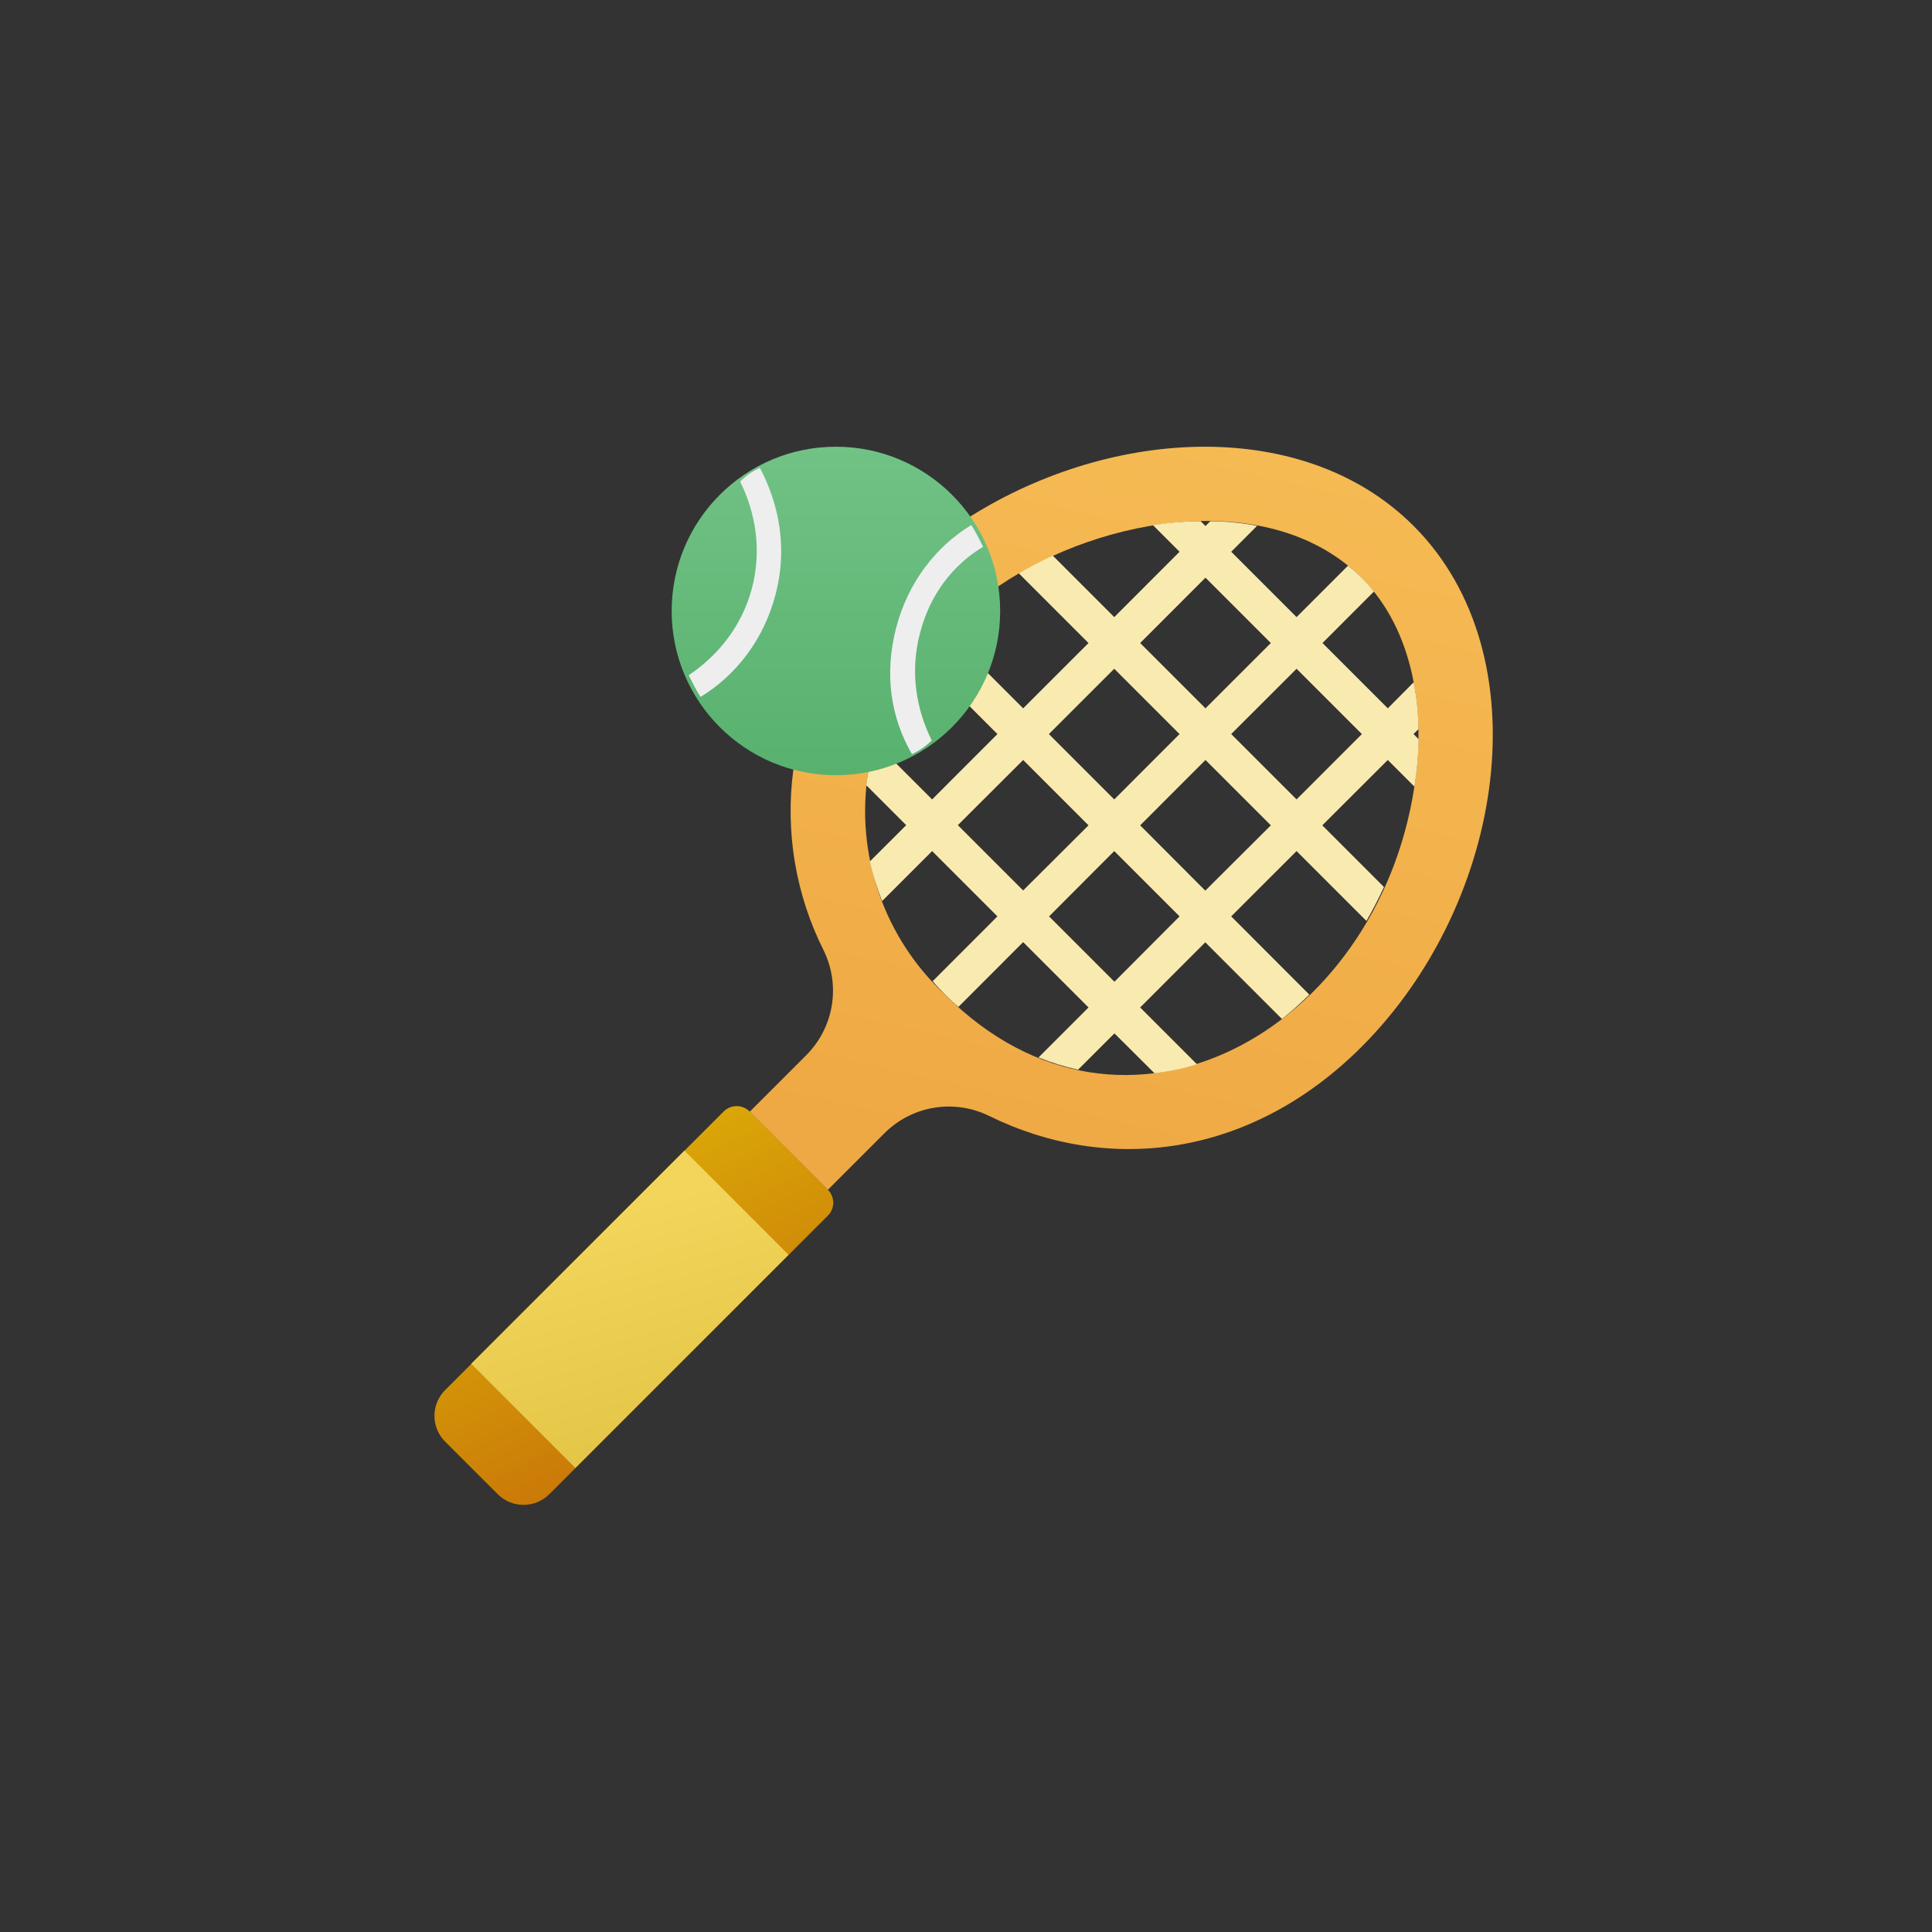 <svg width="41" height="41" viewBox="0 0 41 41" fill="none" xmlns="http://www.w3.org/2000/svg">
<rect x="0" y="0" width="41" height="41" fill="#333333" stroke="none"/>
<g clip-path="url(#clip0_1023_92047)">
<g clip-path="url(#clip1_1023_92047)">
<path d="M29.999 11.161C27.699 8.86 23.64 9.046 20.588 10.963L16.836 16.335C16.66 17.651 16.885 18.99 17.483 20.177C17.659 20.54 17.718 20.95 17.65 21.349C17.582 21.748 17.39 22.115 17.103 22.4L15.91 23.593L17.568 25.25L18.761 24.057C19.045 23.77 19.412 23.578 19.811 23.51C20.21 23.442 20.62 23.501 20.983 23.678C23.505 24.921 26.529 24.58 28.896 22.214C31.947 19.162 32.745 13.907 29.999 11.161ZM20.054 21.106C19.416 20.513 18.934 19.772 18.65 18.949C18.366 18.126 18.288 17.245 18.424 16.385L18.741 15.928C19.926 14.24 20.019 14.108 20.019 14.108C20.042 14.077 20.205 13.845 21.185 12.443C23.447 10.913 27.002 10.371 28.896 12.264C30.011 13.38 30.263 15.134 30.015 16.695C29.229 21.861 23.869 24.921 20.054 21.106Z" fill="url(#paint0_linear_1023_92047)"/>
<path d="M15.907 23.586L17.569 25.249C17.642 25.322 17.683 25.42 17.683 25.523C17.683 25.625 17.642 25.724 17.569 25.797L11.657 31.709C11.512 31.854 11.315 31.936 11.109 31.936C10.904 31.936 10.707 31.854 10.562 31.709L9.447 30.594C9.301 30.449 9.22 30.252 9.22 30.046C9.22 29.841 9.301 29.644 9.447 29.499L15.359 23.586C15.432 23.514 15.53 23.473 15.633 23.473C15.736 23.473 15.834 23.514 15.907 23.586Z" fill="url(#paint1_linear_1023_92047)"/>
<path d="M10 28.941L14.524 24.418L16.734 26.628L12.21 31.152L10 28.941Z" fill="url(#paint2_linear_1023_92047)"/>
<path d="M29.997 15.578L30.102 15.474C30.099 15.139 30.065 14.806 30.001 14.478L29.451 15.032L28.065 13.646L29.157 12.553C29.077 12.451 28.99 12.354 28.898 12.263C28.805 12.171 28.708 12.085 28.607 12.004L27.515 13.096L26.128 11.709L26.678 11.159C26.521 11.128 26.362 11.105 26.202 11.09C26.03 11.071 25.856 11.062 25.683 11.062L25.582 11.163L25.478 11.059C25.139 11.062 24.801 11.091 24.467 11.144L25.032 11.709L23.646 13.096L22.341 11.791C22.095 11.903 21.854 12.029 21.62 12.166L23.1 13.646L21.713 15.032L20.385 13.704L19.839 14.25L21.167 15.578L19.781 16.965L18.743 15.927L18.425 16.384C18.41 16.477 18.394 16.57 18.383 16.663L19.231 17.511L18.46 18.281C18.491 18.425 18.53 18.572 18.576 18.715C18.619 18.851 18.666 18.986 18.72 19.122L19.781 18.061L21.167 19.447L19.793 20.822C19.874 20.919 19.963 21.012 20.056 21.105C20.149 21.198 20.242 21.287 20.339 21.368L21.713 19.993L23.1 21.38L22.039 22.441C22.311 22.551 22.592 22.638 22.879 22.7L23.65 21.93L24.502 22.778C24.657 22.758 24.812 22.731 24.967 22.7C25.113 22.669 25.258 22.631 25.4 22.584L24.196 21.38L25.578 19.997L27.205 21.624C27.306 21.542 27.406 21.461 27.503 21.372C27.6 21.283 27.693 21.201 27.786 21.108L26.128 19.447L27.515 18.061L28.998 19.544C29.134 19.308 29.258 19.067 29.37 18.824L28.061 17.515L29.451 16.128L30.017 16.694C30.071 16.36 30.101 16.024 30.106 15.687L29.997 15.578ZM25.582 12.259L26.969 13.646L25.582 15.032L24.196 13.646L25.582 12.259ZM23.646 14.192L25.032 15.578L23.646 16.965L22.259 15.578L23.646 14.192ZM20.327 17.511L21.713 16.128L23.1 17.515L21.713 18.897L20.327 17.511ZM23.65 20.834L22.263 19.447L23.646 18.061L25.032 19.447L23.65 20.834ZM25.578 18.901L24.196 17.515L25.582 16.128L26.969 17.515L25.578 18.901ZM27.515 16.965L26.128 15.578L27.515 14.192L28.901 15.578L27.515 16.965Z" fill="#F9EAB0"/>
<path d="M17.739 16.451C19.664 16.451 21.225 14.891 21.225 12.966C21.225 11.041 19.664 9.48 17.739 9.48C15.814 9.48 14.254 11.041 14.254 12.966C14.254 14.891 15.814 16.451 17.739 16.451Z" fill="url(#paint3_linear_1023_92047)"/>
<path d="M16.125 9.926C15.957 10.01 15.831 10.094 15.706 10.219C16.041 10.89 16.167 11.687 15.957 12.484C15.747 13.28 15.244 13.909 14.615 14.329C14.699 14.496 14.783 14.664 14.867 14.79C15.622 14.329 16.209 13.574 16.46 12.61C16.712 11.645 16.544 10.723 16.125 9.926ZM20.863 11.603C20.779 11.435 20.695 11.268 20.612 11.142C19.857 11.603 19.27 12.358 19.018 13.322C18.767 14.287 18.892 15.209 19.354 16.006C19.521 15.922 19.647 15.838 19.773 15.713C19.438 15.042 19.312 14.245 19.521 13.448C19.731 12.61 20.234 11.98 20.863 11.603Z" fill="#EEEEEF"/>
</g>
</g>
<defs>
<linearGradient id="paint0_linear_1023_92047" x1="28.606" y1="4.294" x2="23.795" y2="25.25" gradientUnits="userSpaceOnUse">
<stop stop-color="#F8C059"/>
<stop offset="1" stop-color="#EFA944"/>
</linearGradient>
<linearGradient id="paint1_linear_1023_92047" x1="10.507" y1="24.452" x2="14.341" y2="32.256" gradientUnits="userSpaceOnUse">
<stop stop-color="#DDB108"/>
<stop offset="1" stop-color="#C66D08"/>
</linearGradient>
<linearGradient id="paint2_linear_1023_92047" x1="14.077" y1="25.406" x2="15.407" y2="29.93" gradientUnits="userSpaceOnUse">
<stop stop-color="#F3D55B"/>
<stop offset="1" stop-color="#E4C648"/>
</linearGradient>
<linearGradient id="paint3_linear_1023_92047" x1="17.739" y1="9.48" x2="17.739" y2="16.451" gradientUnits="userSpaceOnUse">
<stop stop-color="#71C285"/>
<stop offset="1" stop-color="#58B16E"/>
</linearGradient>
<clipPath id="clip0_1023_92047">
<rect width="24" height="24" fill="white" transform="translate(8.449 8.711)"/>
</clipPath>
<clipPath id="clip1_1023_92047">
<rect width="23.237" height="23.237" fill="white" transform="translate(8.832 9.094)"/>
</clipPath>
</defs>
</svg>
